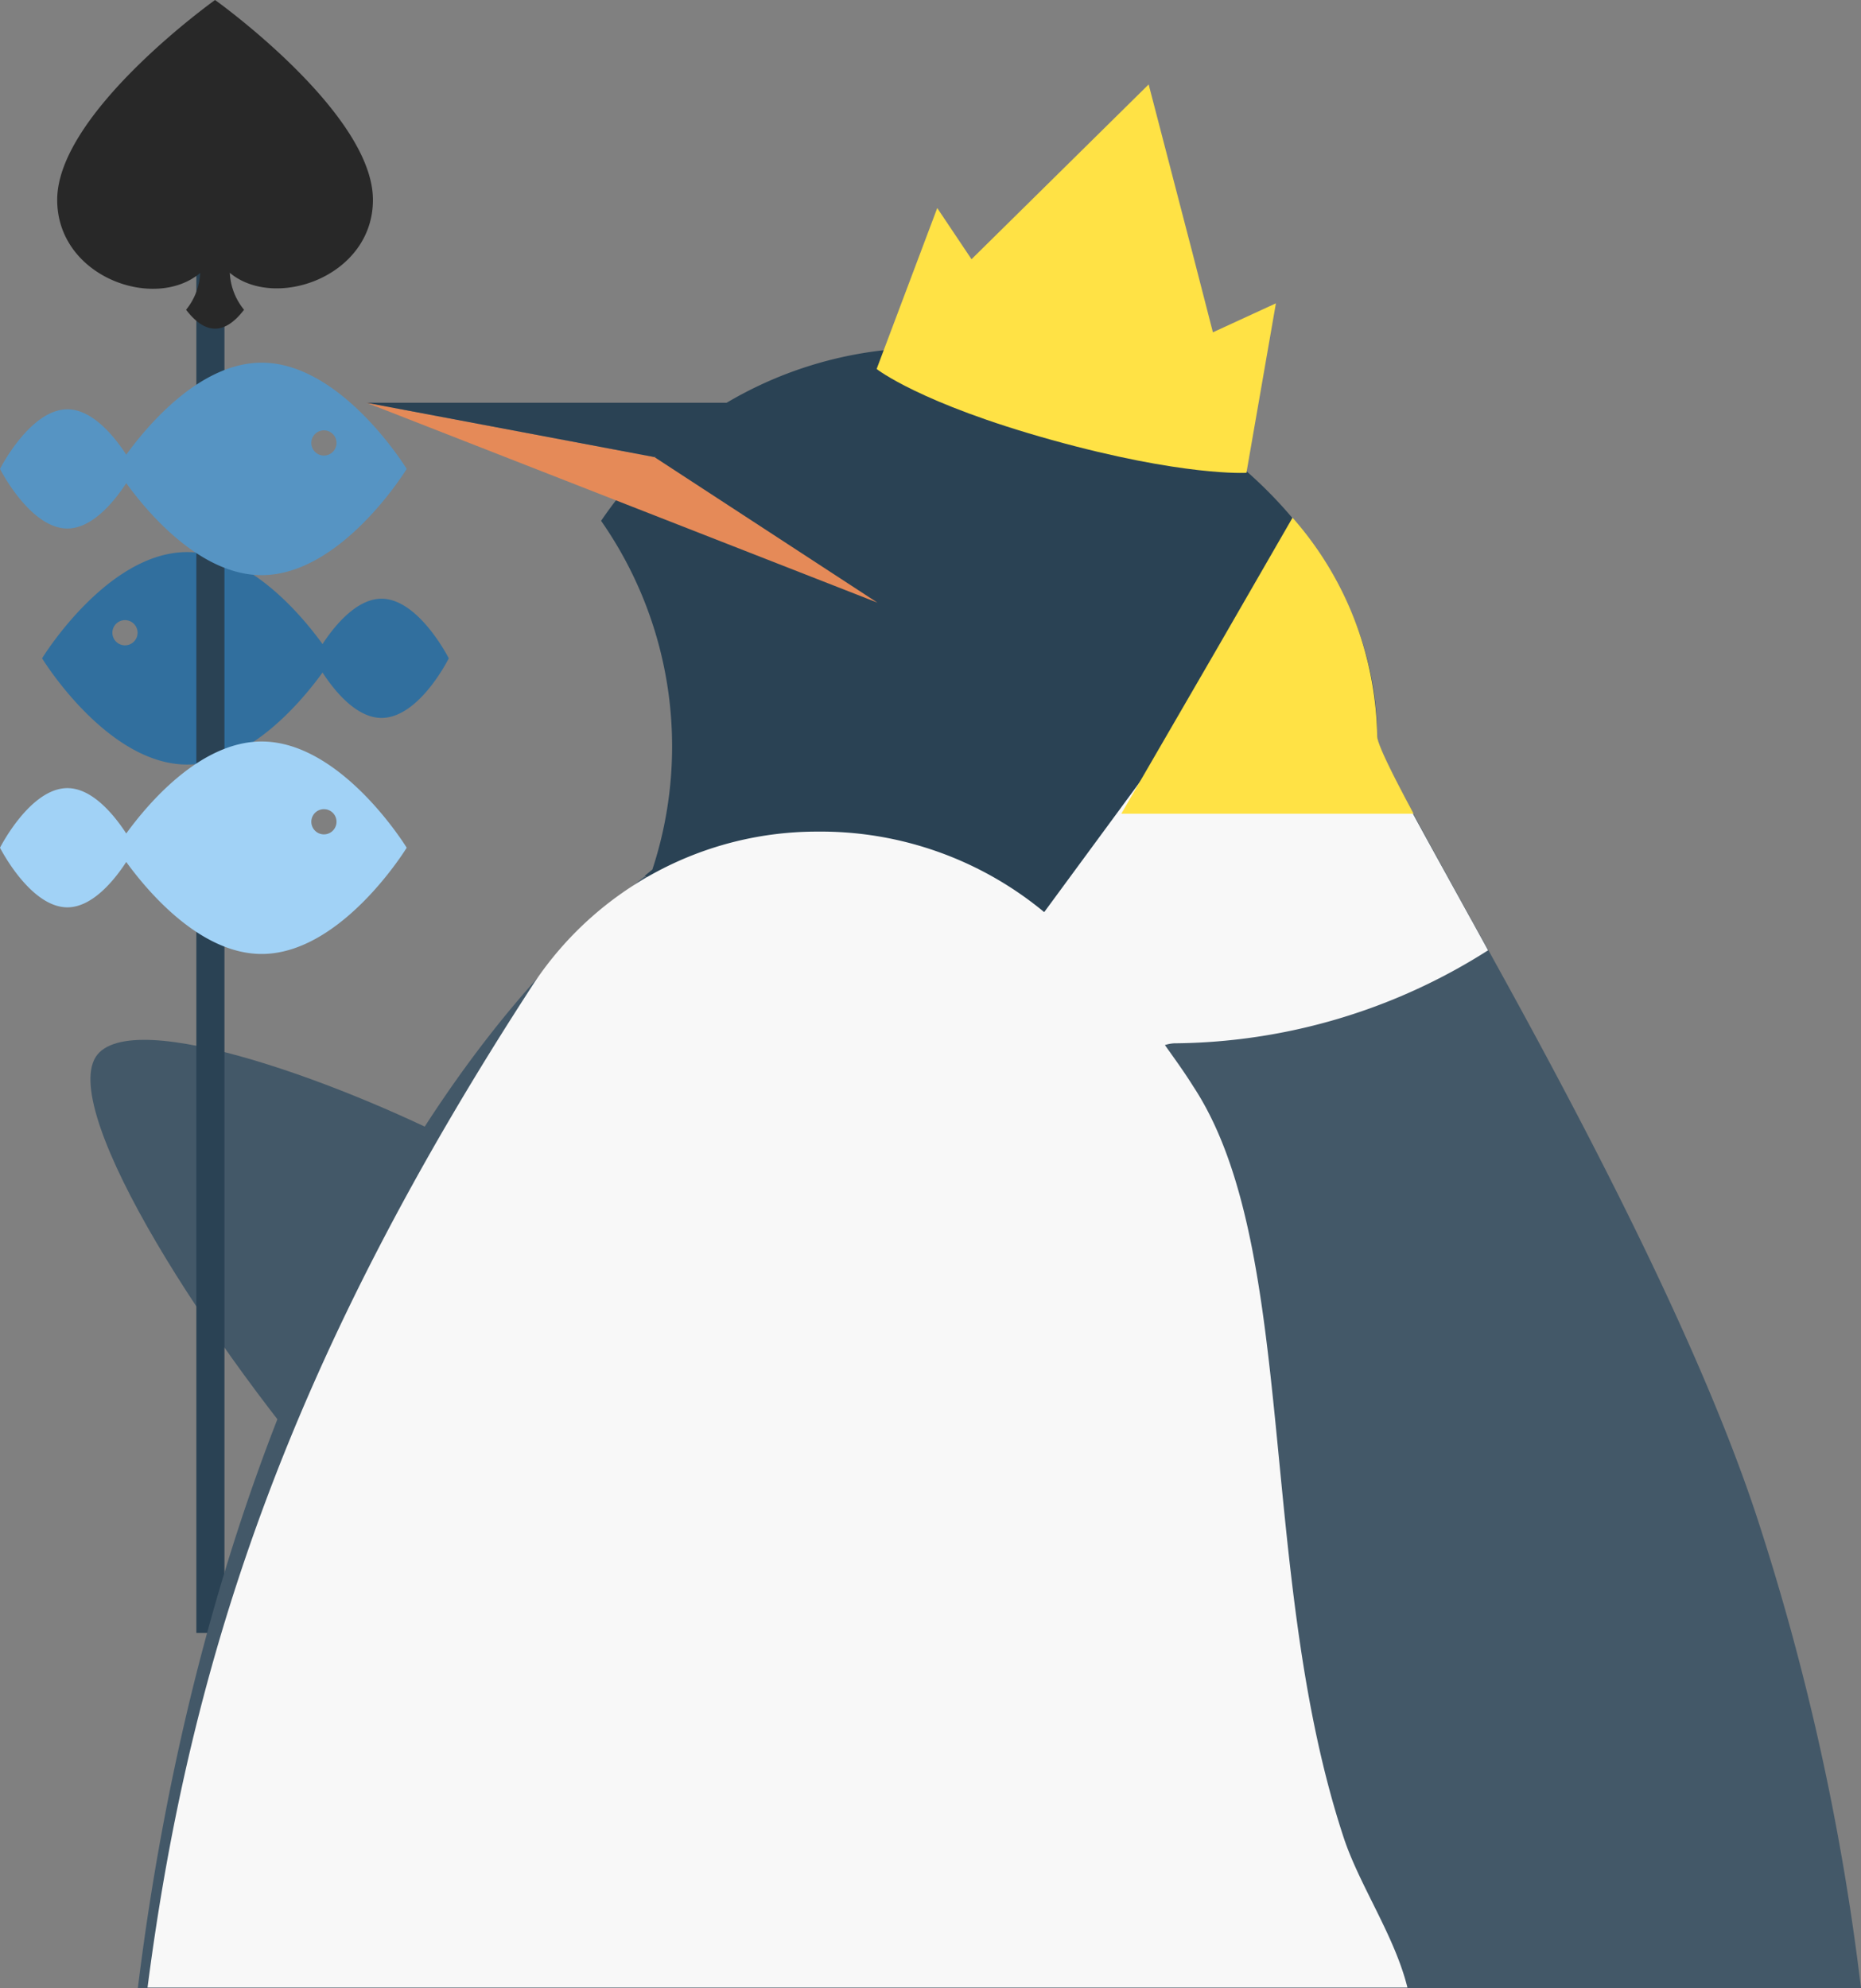 <svg xmlns="http://www.w3.org/2000/svg" viewBox="0 0 147.71 157.77"><rect x="0" y="0" width="147.71" height="157.77" fill="#808080" stroke="none"/><defs><style>.cls-1{fill:#435868;}.cls-2{fill:#316f9e;}.cls-3{fill:none;stroke:#2a4254;stroke-miterlimit:10;stroke-width:2.23px;}.cls-4{fill:#a1d2f6;}.cls-5{fill:#5694c3;}.cls-6{fill:#2a4254;}.cls-7{fill:#e58a58;}.cls-8{fill:#f8f8f8;}.cls-9{fill:#ffe245;}.cls-10{fill:#282828;}</style></defs><title>element-02</title><g id="圖層_2" data-name="圖層 2"><g id="圖層_1-2" data-name="圖層 1"><path class="cls-1" d="M69.13,106.79S46.89,96.48,38.71,91.94c-9.29-5.14-27.09-12-30.81-8.44s7.6,21.79,18.63,34.67,33.9,30.33,33.9,30.33Z"/><path class="cls-2" d="M30.28,47.51c-2,0-3.77,2.2-4.68,3.6-1.67-2.3-5.85-7.3-10.75-7.3-6.36,0-11.51,8.43-11.51,8.43s5.15,8.43,11.51,8.43c4.9,0,9.08-5,10.75-7.3.91,1.4,2.66,3.6,4.68,3.6,3,0,5.34-4.73,5.34-4.73S33.23,47.51,30.28,47.51ZM9.92,51.21a1,1,0,1,1,1-1A1,1,0,0,1,9.92,51.21Z"/><line class="cls-3" x1="16.7" y1="129.58" x2="16.7" y2="18.92"/><path class="cls-4" d="M0,67.27S2.39,72,5.35,72c2,0,3.76-2.2,4.67-3.6,1.67,2.3,5.85,7.3,10.75,7.3,6.36,0,11.51-8.43,11.51-8.43s-5.15-8.43-11.51-8.43c-4.9,0-9.08,5-10.75,7.3-.91-1.4-2.66-3.6-4.67-3.6C2.39,62.54,0,67.27,0,67.27Zm24.71-2.06a1,1,0,1,1,1,1A1,1,0,0,1,24.71,65.21Z"/><path class="cls-5" d="M0,37.21s2.39,4.73,5.35,4.73c2,0,3.76-2.2,4.67-3.6,1.67,2.3,5.85,7.3,10.75,7.3,6.36,0,11.51-8.43,11.51-8.43s-5.15-8.43-11.51-8.43c-4.9,0-9.08,5-10.75,7.3-.91-1.4-2.66-3.6-4.67-3.6C2.39,32.48,0,37.21,0,37.21Zm24.71-2.06a1,1,0,1,1,1,1A1,1,0,0,1,24.71,35.15Z"/><path class="cls-6" d="M116.8,73c-4.35-7.89-7.49-13.5-7.49-14.55,0-17.28-18.42-30.85-35.71-30.85A31.29,31.29,0,0,0,47.71,41.33,31.25,31.25,0,0,1,51.78,69l-.6.49C70.31,86.21,93.63,82,116.8,73Z"/><path class="cls-1" d="M116.8,73c-23.17,9-46.49,13.26-65.62-3.46-20.16,16-35.35,48.6-40.24,88.23H147.71a194.61,194.61,0,0,0-8.35-37.65C134.33,105,124,85.91,116.8,73Z"/><polygon class="cls-7" points="51.94 36.27 29.09 31.96 69.64 47.82 51.94 36.27"/><polygon class="cls-6" points="51.94 36.27 29.09 31.96 60.82 31.96 51.94 36.27"/><path class="cls-8" d="M106.71,146c-7-21-3.57-47-12-59.79C94,85.07,93.22,84,92.46,82.93a2.91,2.91,0,0,1,.73-.14,47,47,0,0,0,24.92-7.38c-2.9-5.28-5.39-9.73-7-12.77l-5.11-3L95.13,55.72,82.88,72.38a27.81,27.81,0,0,0-18-6.39A27,27,0,0,0,42.45,77.91c-19.22,29.49-27.32,53.31-30.74,79.81h100C110.71,153.68,108,149.76,106.71,146Z"/><path class="cls-9" d="M101.27,24.07l-5,2.3L94.63,20,91.17,6.7l-9.79,9.66-4.27,4.21-2.72-4.06L69.58,29.28S73,32,83.47,34.91s15.46,2.61,15.46,2.61Z"/><path class="cls-9" d="M109.31,58.4a26.86,26.86,0,0,0-6.72-17.32l-5.94,10.3L89,64.57H112.2C110.41,61.24,109.31,59,109.31,58.4Z"/><path class="cls-10" d="M17.07,0S4.54,8.94,4.54,15.86c0,6.13,7.74,8.85,11.35,5.8a5,5,0,0,1-1.12,2.92c1.53,2,3.07,2,4.6,0a5,5,0,0,1-1.13-2.93c3.58,3,11.36.32,11.36-5.79C29.6,8.94,17.07,0,17.07,0Z"/></g></g></svg>